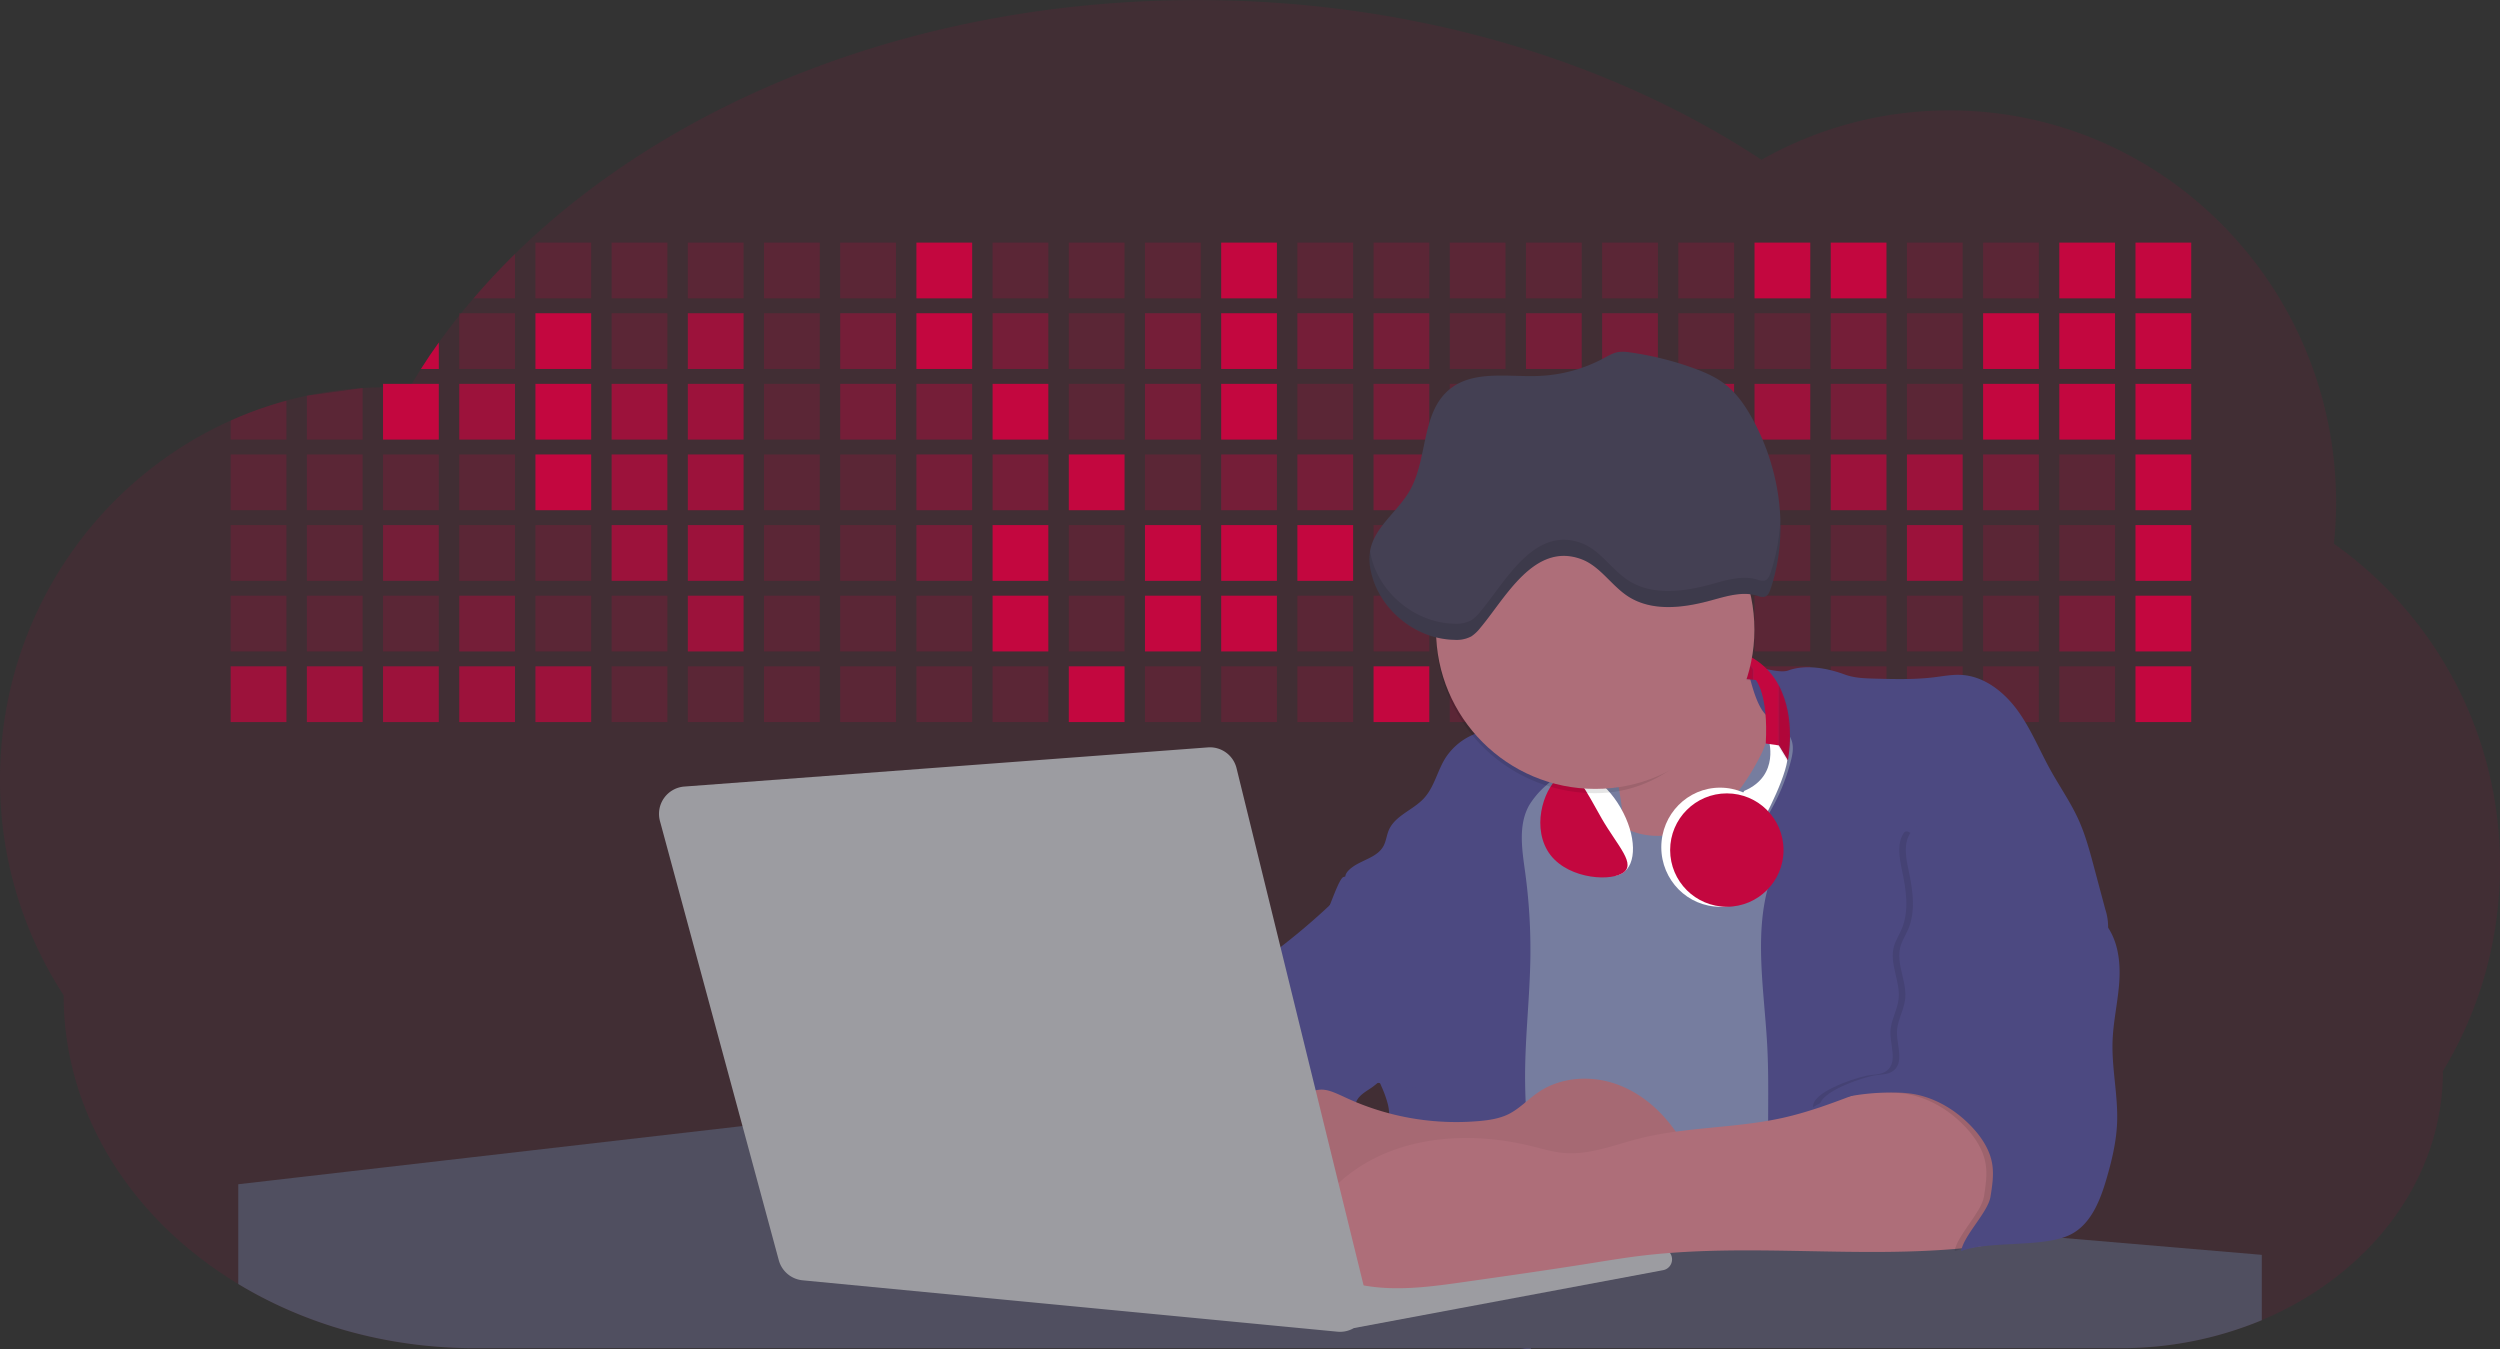 <svg id="aa7bae02-e79e-4d6b-a496-aba15f39787c" data-name="Layer 1" xmlns="http://www.w3.org/2000/svg" width="1144" height="617.32" viewBox="0 0 1144 617.32"><rect x="0" y="0" width="1144" height="617.32" fill="#333333" stroke="none"/><title>developer activity</title><path d="M1172,537.57a181.92,181.92,0,0,1-6.85,49.6,180.06,180.06,0,0,1-19.27,44.28c0,50.1-33.82,93.4-82.91,114a167.3,167.3,0,0,1-64.73,12.8H245.17c-40.25,0-77.55-10.86-108.14-29.36A185.76,185.76,0,0,1,112.2,711c-34-29.22-55.08-69.6-55.08-114.2A180.5,180.5,0,0,1,28,498.08c0-73.36,43.39-136.44,105.55-164.29a174.52,174.52,0,0,1,25.51-9.12q4.63-1.26,9.36-2.26a175.39,175.39,0,0,1,25.51-3.5q4.65-.29,9.35-.33H205c3.46,0,6.89.12,10.3.32l1.12-1.9q2.06-3.44,4.22-6.81,3.9-6.14,8.18-12.1,4.48-6.29,9.35-12.38l.83-1q2.76-3.44,5.64-6.8,9-10.49,19-20.35c72.11-70.68,185.08-116.18,312.08-116.18,98.82,0,189.15,27.55,258.34,73.07A174.18,174.18,0,0,1,920,191.86c97.74,0,177,80.37,177,179.51a184.9,184.9,0,0,1-1,18.78A180,180,0,0,1,1172,537.57Z" transform="translate(-28 -141.34)" fill="#c3073f" opacity="0.1"/><path d="M263.66,257.52v20.35h-19Q253.59,267.39,263.66,257.52Z" transform="translate(-28 -141.34)" fill="#c3073f" opacity="0.2"/><rect x="245.02" y="111.02" width="25.51" height="25.51" fill="#c3073f" opacity="0.2"/><rect x="279.88" y="111.02" width="25.51" height="25.51" fill="#c3073f" opacity="0.2"/><rect x="314.75" y="111.02" width="25.51" height="25.51" fill="#c3073f" opacity="0.2"/><rect x="349.61" y="111.02" width="25.51" height="25.51" fill="#c3073f" opacity="0.2"/><rect x="384.48" y="111.02" width="25.51" height="25.51" fill="#c3073f" opacity="0.2"/><rect x="419.35" y="111.02" width="25.51" height="25.51" fill="#c3073f"/><rect x="454.21" y="111.02" width="25.51" height="25.51" fill="#c3073f" opacity="0.2"/><rect x="489.08" y="111.02" width="25.51" height="25.51" fill="#c3073f" opacity="0.2"/><rect x="523.94" y="111.02" width="25.51" height="25.51" fill="#c3073f" opacity="0.2"/><rect x="558.81" y="111.02" width="25.51" height="25.51" fill="#c3073f"/><rect x="593.68" y="111.02" width="25.51" height="25.51" fill="#c3073f" opacity="0.2"/><rect x="628.54" y="111.02" width="25.51" height="25.51" fill="#c3073f" opacity="0.2"/><rect x="663.41" y="111.02" width="25.51" height="25.51" fill="#c3073f" opacity="0.2"/><rect x="698.28" y="111.02" width="25.51" height="25.51" fill="#c3073f" opacity="0.2"/><rect x="733.14" y="111.02" width="25.51" height="25.51" fill="#c3073f" opacity="0.2"/><rect x="768.01" y="111.02" width="25.51" height="25.51" fill="#c3073f" opacity="0.2"/><rect x="802.87" y="111.02" width="25.51" height="25.51" fill="#c3073f"/><rect x="837.74" y="111.02" width="25.51" height="25.51" fill="#c3073f"/><rect x="872.61" y="111.02" width="25.51" height="25.51" fill="#c3073f" opacity="0.2"/><rect x="907.47" y="111.02" width="25.51" height="25.51" fill="#c3073f" opacity="0.2"/><rect x="942.34" y="111.02" width="25.51" height="25.51" fill="#c3073f"/><rect x="977.2" y="111.02" width="25.51" height="25.51" fill="#c3073f"/><path d="M228.8,298.08v12.1h-8.18Q224.52,304,228.8,298.08Z" transform="translate(-28 -141.34)" fill="#c3073f"/><rect x="210.15" y="143.33" width="25.51" height="25.51" fill="#c3073f" opacity="0.2"/><rect x="245.02" y="143.33" width="25.51" height="25.51" fill="#c3073f"/><rect x="279.88" y="143.33" width="25.51" height="25.51" fill="#c3073f" opacity="0.2"/><rect x="314.75" y="143.33" width="25.51" height="25.51" fill="#c3073f" opacity="0.7"/><rect x="349.61" y="143.33" width="25.51" height="25.51" fill="#c3073f" opacity="0.2"/><rect x="384.48" y="143.33" width="25.51" height="25.51" fill="#c3073f" opacity="0.4"/><rect x="419.35" y="143.33" width="25.51" height="25.51" fill="#c3073f"/><rect x="454.21" y="143.33" width="25.51" height="25.51" fill="#c3073f" opacity="0.4"/><rect x="489.08" y="143.33" width="25.51" height="25.51" fill="#c3073f" opacity="0.2"/><rect x="523.94" y="143.33" width="25.51" height="25.51" fill="#c3073f" opacity="0.4"/><rect x="558.81" y="143.33" width="25.51" height="25.51" fill="#c3073f"/><rect x="593.68" y="143.33" width="25.51" height="25.51" fill="#c3073f" opacity="0.4"/><rect x="628.54" y="143.33" width="25.51" height="25.51" fill="#c3073f" opacity="0.4"/><rect x="663.41" y="143.33" width="25.51" height="25.51" fill="#c3073f" opacity="0.2"/><rect x="698.28" y="143.33" width="25.51" height="25.51" fill="#c3073f" opacity="0.4"/><rect x="733.14" y="143.33" width="25.51" height="25.51" fill="#c3073f" opacity="0.4"/><rect x="768.01" y="143.33" width="25.51" height="25.51" fill="#c3073f" opacity="0.2"/><rect x="802.87" y="143.33" width="25.51" height="25.51" fill="#c3073f" opacity="0.2"/><rect x="837.74" y="143.33" width="25.51" height="25.51" fill="#c3073f" opacity="0.4"/><rect x="872.61" y="143.33" width="25.51" height="25.51" fill="#c3073f" opacity="0.2"/><rect x="907.47" y="143.33" width="25.51" height="25.51" fill="#c3073f"/><rect x="942.34" y="143.33" width="25.51" height="25.51" fill="#c3073f"/><rect x="977.2" y="143.33" width="25.51" height="25.51" fill="#c3073f"/><path d="M159.06,324.67V342.5H133.55v-8.71A174.52,174.52,0,0,1,159.06,324.67Z" transform="translate(-28 -141.34)" fill="#c3073f" opacity="0.2"/><polygon points="165.93 177.57 165.93 201.16 140.42 201.16 140.42 181.07 165.93 177.57" fill="#c3073f" opacity="0.2"/><rect x="175.28" y="175.65" width="25.51" height="25.51" fill="#c3073f"/><rect x="210.15" y="175.65" width="25.51" height="25.51" fill="#c3073f" opacity="0.7"/><rect x="245.02" y="175.65" width="25.51" height="25.51" fill="#c3073f"/><rect x="279.88" y="175.65" width="25.51" height="25.51" fill="#c3073f" opacity="0.7"/><rect x="314.75" y="175.65" width="25.51" height="25.51" fill="#c3073f" opacity="0.7"/><rect x="349.61" y="175.65" width="25.51" height="25.51" fill="#c3073f" opacity="0.2"/><rect x="384.48" y="175.65" width="25.51" height="25.51" fill="#c3073f" opacity="0.4"/><rect x="419.35" y="175.65" width="25.51" height="25.51" fill="#c3073f" opacity="0.4"/><rect x="454.21" y="175.65" width="25.51" height="25.51" fill="#c3073f"/><rect x="489.08" y="175.65" width="25.51" height="25.51" fill="#c3073f" opacity="0.2"/><rect x="523.94" y="175.65" width="25.51" height="25.51" fill="#c3073f" opacity="0.4"/><rect x="558.81" y="175.65" width="25.51" height="25.51" fill="#c3073f"/><rect x="593.68" y="175.65" width="25.51" height="25.51" fill="#c3073f" opacity="0.2"/><rect x="628.54" y="175.65" width="25.51" height="25.51" fill="#c3073f" opacity="0.4"/><rect x="663.41" y="175.65" width="25.51" height="25.51" fill="#c3073f" opacity="0.2"/><rect x="698.28" y="175.65" width="25.51" height="25.51" fill="#c3073f"/><rect x="733.14" y="175.65" width="25.51" height="25.51" fill="#c3073f" opacity="0.2"/><rect x="768.01" y="175.65" width="25.51" height="25.51" fill="#c3073f" opacity="0.7"/><rect x="802.87" y="175.65" width="25.51" height="25.51" fill="#c3073f" opacity="0.7"/><rect x="837.74" y="175.65" width="25.51" height="25.51" fill="#c3073f" opacity="0.4"/><rect x="872.61" y="175.65" width="25.51" height="25.51" fill="#c3073f" opacity="0.2"/><rect x="907.47" y="175.65" width="25.51" height="25.51" fill="#c3073f"/><rect x="942.34" y="175.65" width="25.51" height="25.51" fill="#c3073f"/><rect x="977.2" y="175.65" width="25.51" height="25.51" fill="#c3073f"/><rect x="105.55" y="207.96" width="25.51" height="25.51" fill="#c3073f" opacity="0.2"/><rect x="140.42" y="207.96" width="25.51" height="25.51" fill="#c3073f" opacity="0.2"/><rect x="175.28" y="207.96" width="25.51" height="25.51" fill="#c3073f" opacity="0.2"/><rect x="210.15" y="207.96" width="25.51" height="25.51" fill="#c3073f" opacity="0.2"/><rect x="245.02" y="207.96" width="25.51" height="25.51" fill="#c3073f"/><rect x="279.88" y="207.96" width="25.51" height="25.51" fill="#c3073f" opacity="0.7"/><rect x="314.75" y="207.96" width="25.51" height="25.51" fill="#c3073f" opacity="0.7"/><rect x="349.61" y="207.96" width="25.51" height="25.51" fill="#c3073f" opacity="0.2"/><rect x="384.48" y="207.96" width="25.51" height="25.51" fill="#c3073f" opacity="0.2"/><rect x="419.35" y="207.96" width="25.51" height="25.51" fill="#c3073f" opacity="0.4"/><rect x="454.21" y="207.96" width="25.51" height="25.51" fill="#c3073f" opacity="0.4"/><rect x="489.08" y="207.96" width="25.51" height="25.51" fill="#c3073f"/><rect x="523.94" y="207.96" width="25.51" height="25.51" fill="#c3073f" opacity="0.2"/><rect x="558.81" y="207.96" width="25.51" height="25.51" fill="#c3073f" opacity="0.4"/><rect x="593.68" y="207.96" width="25.51" height="25.51" fill="#c3073f" opacity="0.4"/><rect x="628.54" y="207.96" width="25.51" height="25.51" fill="#c3073f" opacity="0.4"/><rect x="663.41" y="207.96" width="25.51" height="25.51" fill="#c3073f" opacity="0.4"/><rect x="698.28" y="207.96" width="25.51" height="25.51" fill="#c3073f" opacity="0.2"/><rect x="733.14" y="207.96" width="25.51" height="25.51" fill="#c3073f" opacity="0.2"/><rect x="768.01" y="207.96" width="25.51" height="25.51" fill="#c3073f" opacity="0.2"/><rect x="802.87" y="207.96" width="25.51" height="25.51" fill="#c3073f" opacity="0.2"/><rect x="837.74" y="207.96" width="25.51" height="25.51" fill="#c3073f" opacity="0.7"/><rect x="872.61" y="207.96" width="25.51" height="25.51" fill="#c3073f" opacity="0.7"/><rect x="907.47" y="207.96" width="25.51" height="25.51" fill="#c3073f" opacity="0.4"/><rect x="942.34" y="207.96" width="25.51" height="25.51" fill="#c3073f" opacity="0.2"/><rect x="977.2" y="207.96" width="25.51" height="25.51" fill="#c3073f"/><rect x="105.55" y="240.28" width="25.51" height="25.51" fill="#c3073f" opacity="0.2"/><rect x="140.42" y="240.28" width="25.51" height="25.51" fill="#c3073f" opacity="0.2"/><rect x="175.28" y="240.28" width="25.51" height="25.51" fill="#c3073f" opacity="0.4"/><rect x="210.15" y="240.28" width="25.51" height="25.51" fill="#c3073f" opacity="0.2"/><rect x="245.02" y="240.28" width="25.51" height="25.51" fill="#c3073f" opacity="0.2"/><rect x="279.88" y="240.28" width="25.51" height="25.51" fill="#c3073f" opacity="0.7"/><rect x="314.75" y="240.28" width="25.51" height="25.51" fill="#c3073f" opacity="0.7"/><rect x="349.61" y="240.28" width="25.51" height="25.51" fill="#c3073f" opacity="0.2"/><rect x="384.48" y="240.28" width="25.51" height="25.51" fill="#c3073f" opacity="0.2"/><rect x="419.35" y="240.28" width="25.51" height="25.51" fill="#c3073f" opacity="0.4"/><rect x="454.21" y="240.28" width="25.51" height="25.51" fill="#c3073f"/><rect x="489.08" y="240.28" width="25.51" height="25.51" fill="#c3073f" opacity="0.2"/><rect x="523.94" y="240.28" width="25.51" height="25.51" fill="#c3073f"/><rect x="558.81" y="240.28" width="25.51" height="25.51" fill="#c3073f"/><rect x="593.68" y="240.28" width="25.51" height="25.51" fill="#c3073f"/><rect x="628.54" y="240.28" width="25.51" height="25.51" fill="#c3073f" opacity="0.2"/><rect x="663.41" y="240.28" width="25.51" height="25.51" fill="#c3073f"/><rect x="698.28" y="240.28" width="25.51" height="25.51" fill="#c3073f" opacity="0.2"/><rect x="733.14" y="240.28" width="25.51" height="25.51" fill="#c3073f" opacity="0.2"/><rect x="768.01" y="240.28" width="25.51" height="25.51" fill="#c3073f" opacity="0.2"/><rect x="802.87" y="240.28" width="25.51" height="25.51" fill="#c3073f" opacity="0.2"/><rect x="837.74" y="240.28" width="25.51" height="25.51" fill="#c3073f" opacity="0.2"/><rect x="872.61" y="240.28" width="25.51" height="25.51" fill="#c3073f" opacity="0.7"/><rect x="907.47" y="240.28" width="25.51" height="25.51" fill="#c3073f" opacity="0.2"/><rect x="942.34" y="240.28" width="25.51" height="25.51" fill="#c3073f" opacity="0.2"/><rect x="977.2" y="240.28" width="25.51" height="25.51" fill="#c3073f"/><rect x="105.55" y="272.59" width="25.51" height="25.51" fill="#c3073f" opacity="0.2"/><rect x="140.42" y="272.59" width="25.51" height="25.51" fill="#c3073f" opacity="0.2"/><rect x="175.28" y="272.59" width="25.51" height="25.51" fill="#c3073f" opacity="0.2"/><rect x="210.15" y="272.59" width="25.51" height="25.51" fill="#c3073f" opacity="0.4"/><rect x="245.02" y="272.59" width="25.51" height="25.51" fill="#c3073f" opacity="0.2"/><rect x="279.88" y="272.59" width="25.51" height="25.51" fill="#c3073f" opacity="0.2"/><rect x="314.75" y="272.59" width="25.51" height="25.51" fill="#c3073f" opacity="0.7"/><rect x="349.61" y="272.59" width="25.51" height="25.51" fill="#c3073f" opacity="0.2"/><rect x="384.48" y="272.59" width="25.51" height="25.51" fill="#c3073f" opacity="0.2"/><rect x="419.35" y="272.59" width="25.51" height="25.51" fill="#c3073f" opacity="0.2"/><rect x="454.21" y="272.59" width="25.51" height="25.51" fill="#c3073f"/><rect x="489.08" y="272.59" width="25.51" height="25.51" fill="#c3073f" opacity="0.2"/><rect x="523.94" y="272.59" width="25.51" height="25.51" fill="#c3073f"/><rect x="558.81" y="272.59" width="25.51" height="25.51" fill="#c3073f"/><rect x="593.68" y="272.59" width="25.51" height="25.51" fill="#c3073f" opacity="0.2"/><rect x="628.54" y="272.59" width="25.51" height="25.51" fill="#c3073f" opacity="0.2"/><rect x="663.41" y="272.59" width="25.51" height="25.51" fill="#c3073f" opacity="0.2"/><rect x="698.28" y="272.59" width="25.51" height="25.51" fill="#c3073f" opacity="0.2"/><rect x="733.14" y="272.59" width="25.51" height="25.51" fill="#c3073f" opacity="0.2"/><rect x="768.01" y="272.59" width="25.51" height="25.51" fill="#c3073f" opacity="0.2"/><rect x="802.87" y="272.59" width="25.51" height="25.51" fill="#c3073f" opacity="0.2"/><rect x="837.74" y="272.59" width="25.51" height="25.51" fill="#c3073f" opacity="0.2"/><rect x="872.61" y="272.59" width="25.51" height="25.51" fill="#c3073f" opacity="0.2"/><rect x="907.47" y="272.59" width="25.51" height="25.51" fill="#c3073f" opacity="0.2"/><rect x="942.34" y="272.59" width="25.51" height="25.51" fill="#c3073f" opacity="0.4"/><rect x="977.2" y="272.59" width="25.51" height="25.51" fill="#c3073f"/><rect x="105.55" y="304.91" width="25.51" height="25.51" fill="#c3073f" opacity="0.7"/><rect x="140.42" y="304.91" width="25.51" height="25.51" fill="#c3073f" opacity="0.7"/><rect x="175.28" y="304.91" width="25.51" height="25.51" fill="#c3073f" opacity="0.7"/><rect x="210.15" y="304.91" width="25.51" height="25.51" fill="#c3073f" opacity="0.7"/><rect x="245.02" y="304.91" width="25.51" height="25.51" fill="#c3073f" opacity="0.7"/><rect x="279.88" y="304.91" width="25.51" height="25.51" fill="#c3073f" opacity="0.2"/><rect x="314.75" y="304.91" width="25.51" height="25.51" fill="#c3073f" opacity="0.2"/><rect x="349.61" y="304.91" width="25.51" height="25.51" fill="#c3073f" opacity="0.2"/><rect x="384.48" y="304.91" width="25.51" height="25.51" fill="#c3073f" opacity="0.2"/><rect x="419.35" y="304.91" width="25.51" height="25.51" fill="#c3073f" opacity="0.2"/><rect x="454.21" y="304.91" width="25.51" height="25.51" fill="#c3073f" opacity="0.2"/><rect x="489.08" y="304.91" width="25.51" height="25.51" fill="#c3073f"/><rect x="523.94" y="304.91" width="25.51" height="25.51" fill="#c3073f" opacity="0.2"/><rect x="558.81" y="304.91" width="25.51" height="25.51" fill="#c3073f" opacity="0.2"/><rect x="593.68" y="304.91" width="25.51" height="25.51" fill="#c3073f" opacity="0.2"/><rect x="628.54" y="304.91" width="25.51" height="25.51" fill="#c3073f"/><rect x="663.41" y="304.91" width="25.51" height="25.51" fill="#c3073f" opacity="0.2"/><rect x="698.28" y="304.91" width="25.51" height="25.51" fill="#c3073f" opacity="0.2"/><rect x="733.14" y="304.91" width="25.51" height="25.51" fill="#c3073f" opacity="0.2"/><rect x="768.01" y="304.91" width="25.51" height="25.51" fill="#c3073f" opacity="0.2"/><rect x="802.87" y="304.91" width="25.51" height="25.51" fill="#c3073f" opacity="0.2"/><rect x="837.74" y="304.91" width="25.51" height="25.51" fill="#c3073f" opacity="0.2"/><rect x="872.61" y="304.91" width="25.51" height="25.51" fill="#c3073f" opacity="0.2"/><rect x="907.47" y="304.91" width="25.51" height="25.51" fill="#c3073f" opacity="0.2"/><rect x="942.34" y="304.91" width="25.51" height="25.51" fill="#c3073f" opacity="0.2"/><rect x="977.2" y="304.91" width="25.51" height="25.51" fill="#c3073f"/><circle cx="734.52" cy="363.89" r="34.87" fill="#767d9f"/><path d="M760.71,460.87q5.22,22.78,8.86,45.9c.73,4.58,1.38,9.41-.28,13.74-1.39,3.61-4.22,6.43-6.44,9.59s-3.9,7.21-2.55,10.83,5.29,5.6,9.05,6.62c10.76,2.9,22.23.79,32.94-2.35a53.29,53.29,0,0,0,13.81-5.72c4.54-2.88,8.26-6.88,11.68-11,15.61-18.93,25.83-41.65,35.45-64.23a39.12,39.12,0,0,1-33.11-13.34c-3.94-4.63-6.83-11.08-4.61-16.74-6.51,3.57-14.24,3.81-21.25,6.25a75.49,75.49,0,0,0-12.5,6.15q-7.18,4.15-14.28,8.46C772.07,458.29,767,461.19,760.71,460.87Z" transform="translate(-28 -141.34)" fill="#ae6e79"/><path d="M833.64,487.05c-6.11,11.89-14.06,23.32-25.41,30.4s-26.63,9-38,2c-5.6-3.42-9.84-8.62-14.73-13s-11-8.13-17.57-7.56c-7.24.63-12.91,6.28-17.76,11.69-7.36,8.22-14.47,16.79-19.68,26.52-10,18.7-12.37,40.56-11.93,61.76s3.51,42.29,3.58,63.49c.1,26.08-4.32,51.95-8.79,77.64,41.1-5.06,82.25,6,123.44,10.19,26.36,2.71,52.92,2.65,79.42,2.58,4.66,0,9.62-.12,13.5-2.7a18.2,18.2,0,0,0,5.59-6.64c3.66-6.75,5.13-14.45,6.15-22.06,2.59-19.22,2.67-38.68,2.74-58.08.18-47,.35-94.17-5.62-140.8-1.47-11.47-3.35-23-7.75-33.73s-11.58-20.6-21.62-26.35c-6.45-3.7-21.4-10.14-29-6.41C841.67,460.15,837.73,479.09,833.64,487.05Z" transform="translate(-28 -141.34)" fill="#767d9f"/><path d="M836.68,619.77c-1.55-29-7.86-59.95,5.57-85.69,3.3-6.32-8.54-14.21-4.88-20.33a92.08,92.08,0,0,0,10.06-23.93c.76-2.89,1.37-5.95.65-8.85-1.33-5.29-6.56-8.44-11-11.66-4.9-3.56-7.42-14.41-9-20.28s12.57,1.2,18.26-.89c7.9-2.89,17.94-1.07,25.82,1.86,4.4,1.62,9.18,1.76,13.87,1.88,9.11.24,18.25.47,27.29-.65,4.06-.51,8.13-1.28,12.21-1.05,10.41.59,19.46,7.71,25.62,16.13s10.08,18.23,15.13,27.35c4.21,7.6,9.23,14.78,12.82,22.69,3.18,7,5.19,14.52,7.18,22l5.13,19.19a25.58,25.58,0,0,1,1.26,8.51c-.26,3.07-1.62,5.93-3,8.66A164.12,164.12,0,0,1,971,603.2c-10.79,13.23-23.89,25.16-30.3,41-2.5,6.17-3.89,12.73-5.16,19.27a707.94,707.94,0,0,0-10.9,79.15,174.2,174.2,0,0,0-36.52-12.21,177.61,177.61,0,0,0-19-3c-5.59-.58-12.8.52-18.12-1-8.9-2.53-9.88-17.58-11.23-25.46-2.16-12.55-2.59-25.32-2.67-38C837,648.53,837.45,634.14,836.68,619.77Z" transform="translate(-28 -141.34)" fill="#4c4981"/><path d="M641.23,565.54c4.21,24,8.85,48.07,18,70.62-.23.22-.46.42-.69.62-.81.69-1.65,1.34-2.53,2-2.05,1.44-4.3,2.66-6,4.54a8,8,0,0,0-1.5,2.45,5.48,5.48,0,0,0,0,4.47c-4.77,2.11-10.31,1.46-15.66,1.26-4.61-.17-9.08,0-12.78,2.53-5.14,3.54-6.69,10.34-7.52,16.52q-.46,3.38-.79,6.77-.32,3.15-.52,6.32a188.61,188.61,0,0,0-.19,21q.08,1.92.21,3.84c-16.34-.39-31.23-8.91-45.32-17.19-3.22-1.89-6.54-3.88-8.63-7A15.8,15.8,0,0,1,555,674c0-.51.09-1,.16-1.52a41.58,41.58,0,0,1,2.29-8.68,107.2,107.2,0,0,1,19.19-32.65c3.58-4.18,7.61-8.27,9.28-13.52.73-2.29,1-4.72,1.74-7,3.32-9.88,15.3-14.55,19.4-24.14,1-2.29,1.46-4.8,2.7-7a17.63,17.63,0,0,1,4.25-4.75c.73-.61,1.49-1.2,2.24-1.79q10.54-8.26,20.31-17.45,1.82-1.71,3.6-3.46A59.48,59.48,0,0,0,641.23,565.54Z" transform="translate(-28 -141.34)" fill="#4c4981"/><path d="M742,494.56c-1.44,1.52-3,2.95-4.53,4.37l-.41.37-1.62,1.5a39,39,0,0,0-7.55,8.79l-.17.28c-5.1,9.13-3.21,20.37-1.79,30.74a261.55,261.55,0,0,1,2.37,39c-.26,18-2.38,35.88-2.42,53.86,0,4.08.09,8.15.27,12.23.29,6.63.79,13.25,1.39,19.87.65,7.26,1.43,14.51,2.16,21.76.58,5.61,1.13,11.21,1.59,16.81.23,2.9.45,5.79.63,8.69.21,3.4.38,6.81.48,10.21h0c.07,2.16.11,4.31.11,6.47,0,1.23,0,2.45,0,3.67q0,3.51-.19,7-.2,4.49-.61,9c-.31,3.27-.86,6.84-3.16,9.14-.14.14-.29.27-.44.4l-3.24-.4a332.72,332.72,0,0,0-67.3-1.2c.49-3.38.94-6.75,1.38-10.14.2-1.6.4-3.21.59-4.82q.33-2.76.63-5.52c.23-2,.44-4,.64-6q.78-7.73,1.37-15.47.87-11.29,1.32-22.62.22-5.41.34-10.83.17-6.72.16-13.45,0-6.54-.11-13.1c0-1.44-.06-2.88-.18-4.31a27.35,27.35,0,0,0-.53-3.83,49.87,49.87,0,0,0-3-8.48c-.22-.52-.43-1-.64-1.55-.12-.27-.23-.55-.34-.82,5.76-5.13,9.86-12,13.8-18.76,6.39-10.89,12.93-22.26,14-34.84s-5.18-26.71-17.2-30.55c-3.27-1-6.73-1.28-10.1-1.87-3.18-.56-9.81-1.83-13.49-4.11q-3,3.08-6,6.05a22.15,22.15,0,0,1,2.17-8.71l1.42.07a2.71,2.71,0,0,1-.16-1c0-1.07.74-2.28,2.32-3.62,4.71-4,12.12-4.89,15.09-10.3,1.24-2.25,1.45-4.93,2.45-7.29,2.87-6.73,11.11-9.21,16.07-14.59s6.2-13,10.21-19a28.62,28.62,0,0,1,12-10c.4-.19.81-.38,1.22-.55,8.3-3.55,18.16-4.36,26.76-4.34,3.34,0,12,.1,16.24,1.79a5.32,5.32,0,0,1,1.85,1.13C752.37,480.61,745.34,491,742,494.56Z" transform="translate(-28 -141.34)" fill="#4c4981"/><path d="M642.72,542.69a60.88,60.88,0,0,1,46.74,4.87c7.2,4,13.66,9.58,17.62,16.78,5.95,10.8,5.69,23.82,5.27,36.15-.21,6.17-.48,12.56-3.2,18.1C706,625,700.06,629.4,694,633a42.24,42.24,0,0,1-12.32,5.33c-6.72,1.46-13.7.22-20.47-1-7.36-1.36-15.26-3-20.37-8.48-3-3.18-4.64-7.31-6.26-11.35q-3.49-8.75-7-17.48c-4.05-10.11-5.42-18.52-.07-28.37,2.43-4.49,5.4-8.69,7.8-13.21C636.51,556.14,640.81,543.28,642.72,542.69Z" transform="translate(-28 -141.34)" fill="#4c4981"/><path d="M1063,715.56v29.9a167.3,167.3,0,0,1-64.73,12.8H728.58c-.14.14-.29.27-.44.4l-3.24-.4H245.17c-40.25,0-77.55-10.86-108.14-29.36V683.25l230.72-26.63.18,0L502.29,668l34.77,3,18.06,1.53,37.38,3.17,19.23,1.63,28,2.38,3.94.33,20.18,1.71L691.23,684l38.5,3.26,64.18,5.45,45.15,3.83,74.14,6.29,14.1,1.19,1.52.13,1.32.11,18.62,1.58,20.44,1.74,2.37.2Z" transform="translate(-28 -141.34)" fill="#504f60"/><polygon points="764 573.12 474.86 523.77 463.65 580.46 596.19 596.33 637 601.44 749.26 579.33 764 573.12" fill="#9c9ca1"/><path d="M642.33,739.94l144.86-27.23a5,5,0,0,1,5.94,4.93h0a5,5,0,0,1-4.09,4.93L647.57,749.06Z" transform="translate(-28 -141.34)" fill="#9c9ca1"/><path d="M705.17,654.31c4.51-.42,9.08-1.13,13.14-3.13,5-2.49,8.89-6.78,13.52-9.94,10.18-7,23.8-7.94,35.47-3.92s21.41,12.63,28.23,22.91c4.53,6.85,7.93,15.59,4.73,23.15a30.51,30.51,0,0,1-4.12,6.44l-8.34,10.9a29,29,0,0,1-5.66,6.09c-3.12,2.27-7,3.2-10.82,3.76-10.15,1.48-20.48.64-30.71,1.32-17.57,1.17-34.73,6.83-52.34,6.64-10.12-.11-20.11-2.15-30-4.19l-43.77-9c-7.62-1.56-16.23-3.84-19.82-10.75-1.61-3.11-1.91-6.71-2.1-10.21-.52-9.64,0-20.36,6.68-27.31,6.28-6.52,16.21-8.58,23.71-13.4,9.18-5.91,12.21-4,21.89.44A120,120,0,0,0,705.17,654.31Z" transform="translate(-28 -141.34)" fill="#ae6e79"/><path d="M705.17,654.31c4.51-.42,9.08-1.13,13.14-3.13,5-2.49,8.89-6.78,13.52-9.94,10.18-7,23.8-7.94,35.47-3.92s21.41,12.63,28.23,22.91c4.53,6.85,7.93,15.59,4.73,23.15a30.51,30.51,0,0,1-4.12,6.44l-8.34,10.9a29,29,0,0,1-5.66,6.09c-3.12,2.27-7,3.2-10.82,3.76-10.15,1.48-20.48.64-30.71,1.32-17.57,1.17-34.73,6.83-52.34,6.64-10.12-.11-20.11-2.15-30-4.19l-43.77-9c-7.62-1.56-16.23-3.84-19.82-10.75-1.61-3.11-1.91-6.71-2.1-10.21-.52-9.64,0-20.36,6.68-27.31,6.28-6.52,16.21-8.58,23.71-13.4,9.18-5.91,12.21-4,21.89.44A120,120,0,0,0,705.17,654.31Z" transform="translate(-28 -141.34)" opacity="0.05"/><path d="M880.94,640.6c-12.28,4.75-24.63,9.52-37.49,12.35-21.56,4.75-44.12,4-65.51,9.43-11.3,2.88-22.53,7.52-34.14,6.58-5.19-.42-10.2-2-15.25-3.2-28.37-7-60.62-4.73-83.66,13.27-7.88,6.15-14.33,13.82-20.18,22a14.7,14.7,0,0,0,5.91,21.88A86.62,86.62,0,0,0,659,730.48c13.13,1.16,26.32-.7,39.38-2.56,19.38-2.75,38.77-5.51,58.1-8.6,6.94-1.11,13.88-2.26,20.86-3.14,50.23-6.35,101.37,1.37,151.73-3.93,5.09-.54,10.27-1.24,14.9-3.41,11.72-5.5,17.52-20,15.1-32.74s-11.76-23.33-23-29.83c-9.42-5.47-19.58-7.68-30.07-10C896.26,634,890.32,637,880.94,640.6Z" transform="translate(-28 -141.34)" fill="#ae6e79"/><path d="M988.67,564.44c5.54,7.26,6.72,17,6.12,26.09s-2.76,18.08-3.08,27.21c-.44,12.52,2.58,25,2.07,37.48-.36,8.73-2.43,17.29-4.88,25.67-2.89,9.89-7.07,20.52-16.2,25.27-12.12,6.31-37.54,2.76-50.29,7.7,1.16-7.23,12.28-17.7,13.44-24.93.8-5,1.61-10.14.75-15.15-1.1-6.39-4.85-12.06-9.3-16.78-7.08-7.51-16.32-13.16-26.47-15s-35-.33-43.12,6.08c-1-6.62,17.6-13,24.14-14.43,3.26-.73,7-.32,9.61-2.39,5-3.92,1.37-11.73,1.61-18,.19-5,3.11-9.58,3.7-14.58,1-8-4.22-16.15-2.17-24,.76-2.9,2.45-5.45,3.62-8.21,3.56-8.45,2-18.09.1-27.07-1.18-5.64-2.33-12,.81-16.81,2.91-4.49,11.17,11.5,16.46,10.76,17.47-2.45,33.28-15.4,47.39-4.8,7.19,5.4,8.13,11,11,18.71C976.77,554.6,984,558.36,988.67,564.44Z" transform="translate(-28 -141.34)" opacity="0.1"/><path d="M991.67,564.44c5.54,7.26,6.72,17,6.12,26.09s-2.76,18.08-3.08,27.21c-.44,12.52,2.58,25,2.07,37.48-.36,8.73-2.43,17.29-4.88,25.67-2.89,9.89-7.07,20.52-16.2,25.27-12.12,6.31-37.54,2.76-50.29,7.7,1.16-7.23,12.28-17.7,13.44-24.93.8-5,1.61-10.14.75-15.15-1.1-6.39-4.85-12.06-9.3-16.78-7.08-7.51-16.32-13.16-26.47-15s-35-.33-43.12,6.08c-1-6.62,17.6-13,24.14-14.43,3.26-.73,7-.32,9.61-2.39,5-3.92,1.37-11.73,1.61-18,.19-5,3.11-9.58,3.7-14.58,1-8-4.22-16.15-2.17-24,.76-2.9,2.45-5.45,3.62-8.21,3.56-8.45,2-18.09.1-27.07-1.18-5.64-2.33-12,.81-16.81,2.91-4.49,8.6-6.19,13.89-6.94a68.42,68.42,0,0,1,50,12.9c7.19,5.4,8.13,11,11,18.71C979.77,554.6,987,558.36,991.67,564.44Z" transform="translate(-28 -141.34)" fill="#4c4981"/><path d="M330,517.06,384.37,718a12.55,12.55,0,0,0,10.91,9.21L640,750.72a12.54,12.54,0,0,0,13.38-15.48L593.84,492.86a12.54,12.54,0,0,0-13.12-9.51L341.13,501.27A12.54,12.54,0,0,0,330,517.06Z" transform="translate(-28 -141.34)" fill="#9c9ca1"/><ellipse cx="787.11" cy="387.68" rx="26.9" ry="27.25" fill="#fff"/><path d="M837.2,479.31s5.67,16.86-11.06,23.95L824,507l10.48,10.34S847.4,493.77,846,485.4C846,485.4,844,476.9,837.2,479.31Z" transform="translate(-28 -141.34)" fill="#fff"/><circle cx="790.2" cy="388.99" r="25.94" fill="#c3073f"/><path d="M846.13,489.23l-4.12-6.8-6-.85c1.28-22.39-4.53-29.06-4.53-29.06l-1.35-.13-5.88-.57-11.06-11.48v-3.26c15.54,1.85,24.13,9.23,28.77,17.88C850.16,470.14,846.13,489.23,846.13,489.23Z" transform="translate(-28 -141.34)" fill="#c3073f"/><path d="M830.18,448.27v4.12l-5.88-.57-11.06-11.48S830.35,444.17,830.18,448.27Z" transform="translate(-28 -141.34)" stroke="#4c4981" stroke-miterlimit="10" opacity="0.1"/><path d="M846.13,489.23l-4.12-6.8V455C850.16,470.14,846.13,489.23,846.13,489.23Z" transform="translate(-28 -141.34)" stroke="#4c4981" stroke-miterlimit="10" opacity="0.1"/><ellipse cx="757.11" cy="518.2" rx="14.43" ry="26.32" transform="translate(-185.67 306.64) rotate(-30)" fill="#fff"/><path d="M761,516c7.27,12.59,16.19,21,9.29,25s-27,2-34.27-10.6-.67-30,6.23-34S753.72,503.38,761,516Z" transform="translate(-28 -141.34)" fill="#c3073f"/><path d="M825.73,425.3c0,40.23-27.53,79-67.76,79a72.85,72.85,0,0,1,0-145.7C798.2,358.64,825.73,385.06,825.73,425.3Z" transform="translate(-28 -141.34)" opacity="0.1"/><circle cx="729.97" cy="288.15" r="72.85" fill="#ae6e79"/><path d="M751.57,397.21c8.67,3.19,13.8,12.15,21.58,17.14,11,7,25.32,5.19,37.88,1.73,7-1.91,14.32-4.24,21.21-2.12a6,6,0,0,0,3.23.46c1.5-.43,2.24-2.09,2.73-3.57,8.52-25.4,4.69-54.17-8.17-77.67-3.32-6.06-7.3-11.92-12.78-16.13-4.32-3.31-9.4-5.48-14.52-7.33a145,145,0,0,0-28.88-7.13,17.94,17.94,0,0,0-5.27-.17c-2.41.39-4.57,1.69-6.72,2.85A68.78,68.78,0,0,1,732,313.38c-14,.53-30-2.77-40.79,6.21-13,10.77-9.76,31.78-18.19,46.4-5.58,9.67-16.34,16.69-18.11,27.7a25.57,25.57,0,0,0,.63,10.07c4.12,16.94,20.52,30.06,38,30.37a14.42,14.42,0,0,0,7.76-1.59,17.55,17.55,0,0,0,4.09-3.89C716.84,415.09,729.94,389.25,751.57,397.21Z" transform="translate(-28 -141.34)" fill="#444053"/><path d="M838.2,403.48c-.49,1.48-1.23,3.14-2.73,3.57a6,6,0,0,1-3.23-.46c-6.89-2.12-14.25.21-21.2,2.12-12.57,3.46-26.92,5.31-37.88-1.73-7.79-5-12.91-14-21.59-17.14-21.63-8-34.73,17.88-46.21,31.44a17.55,17.55,0,0,1-4.09,3.89,14.42,14.42,0,0,1-7.76,1.59c-17.42-.31-33.83-13.43-38-30.37-.23-1-.43-2-.58-3,0,.09,0,.17-.05.26a25.57,25.57,0,0,0,.63,10.07c4.12,16.94,20.53,30.06,38,30.37a14.42,14.42,0,0,0,7.76-1.59,17.55,17.55,0,0,0,4.09-3.89c11.48-13.56,24.58-39.4,46.21-31.44,8.68,3.19,13.8,12.15,21.59,17.14,11,7,25.31,5.19,37.88,1.73,7-1.91,14.31-4.24,21.2-2.12a6,6,0,0,0,3.23.46c1.5-.43,2.24-2.09,2.73-3.57a90.29,90.29,0,0,0,4.48-32.26A88.8,88.8,0,0,1,838.2,403.48Z" transform="translate(-28 -141.34)" opacity="0.1"/></svg>